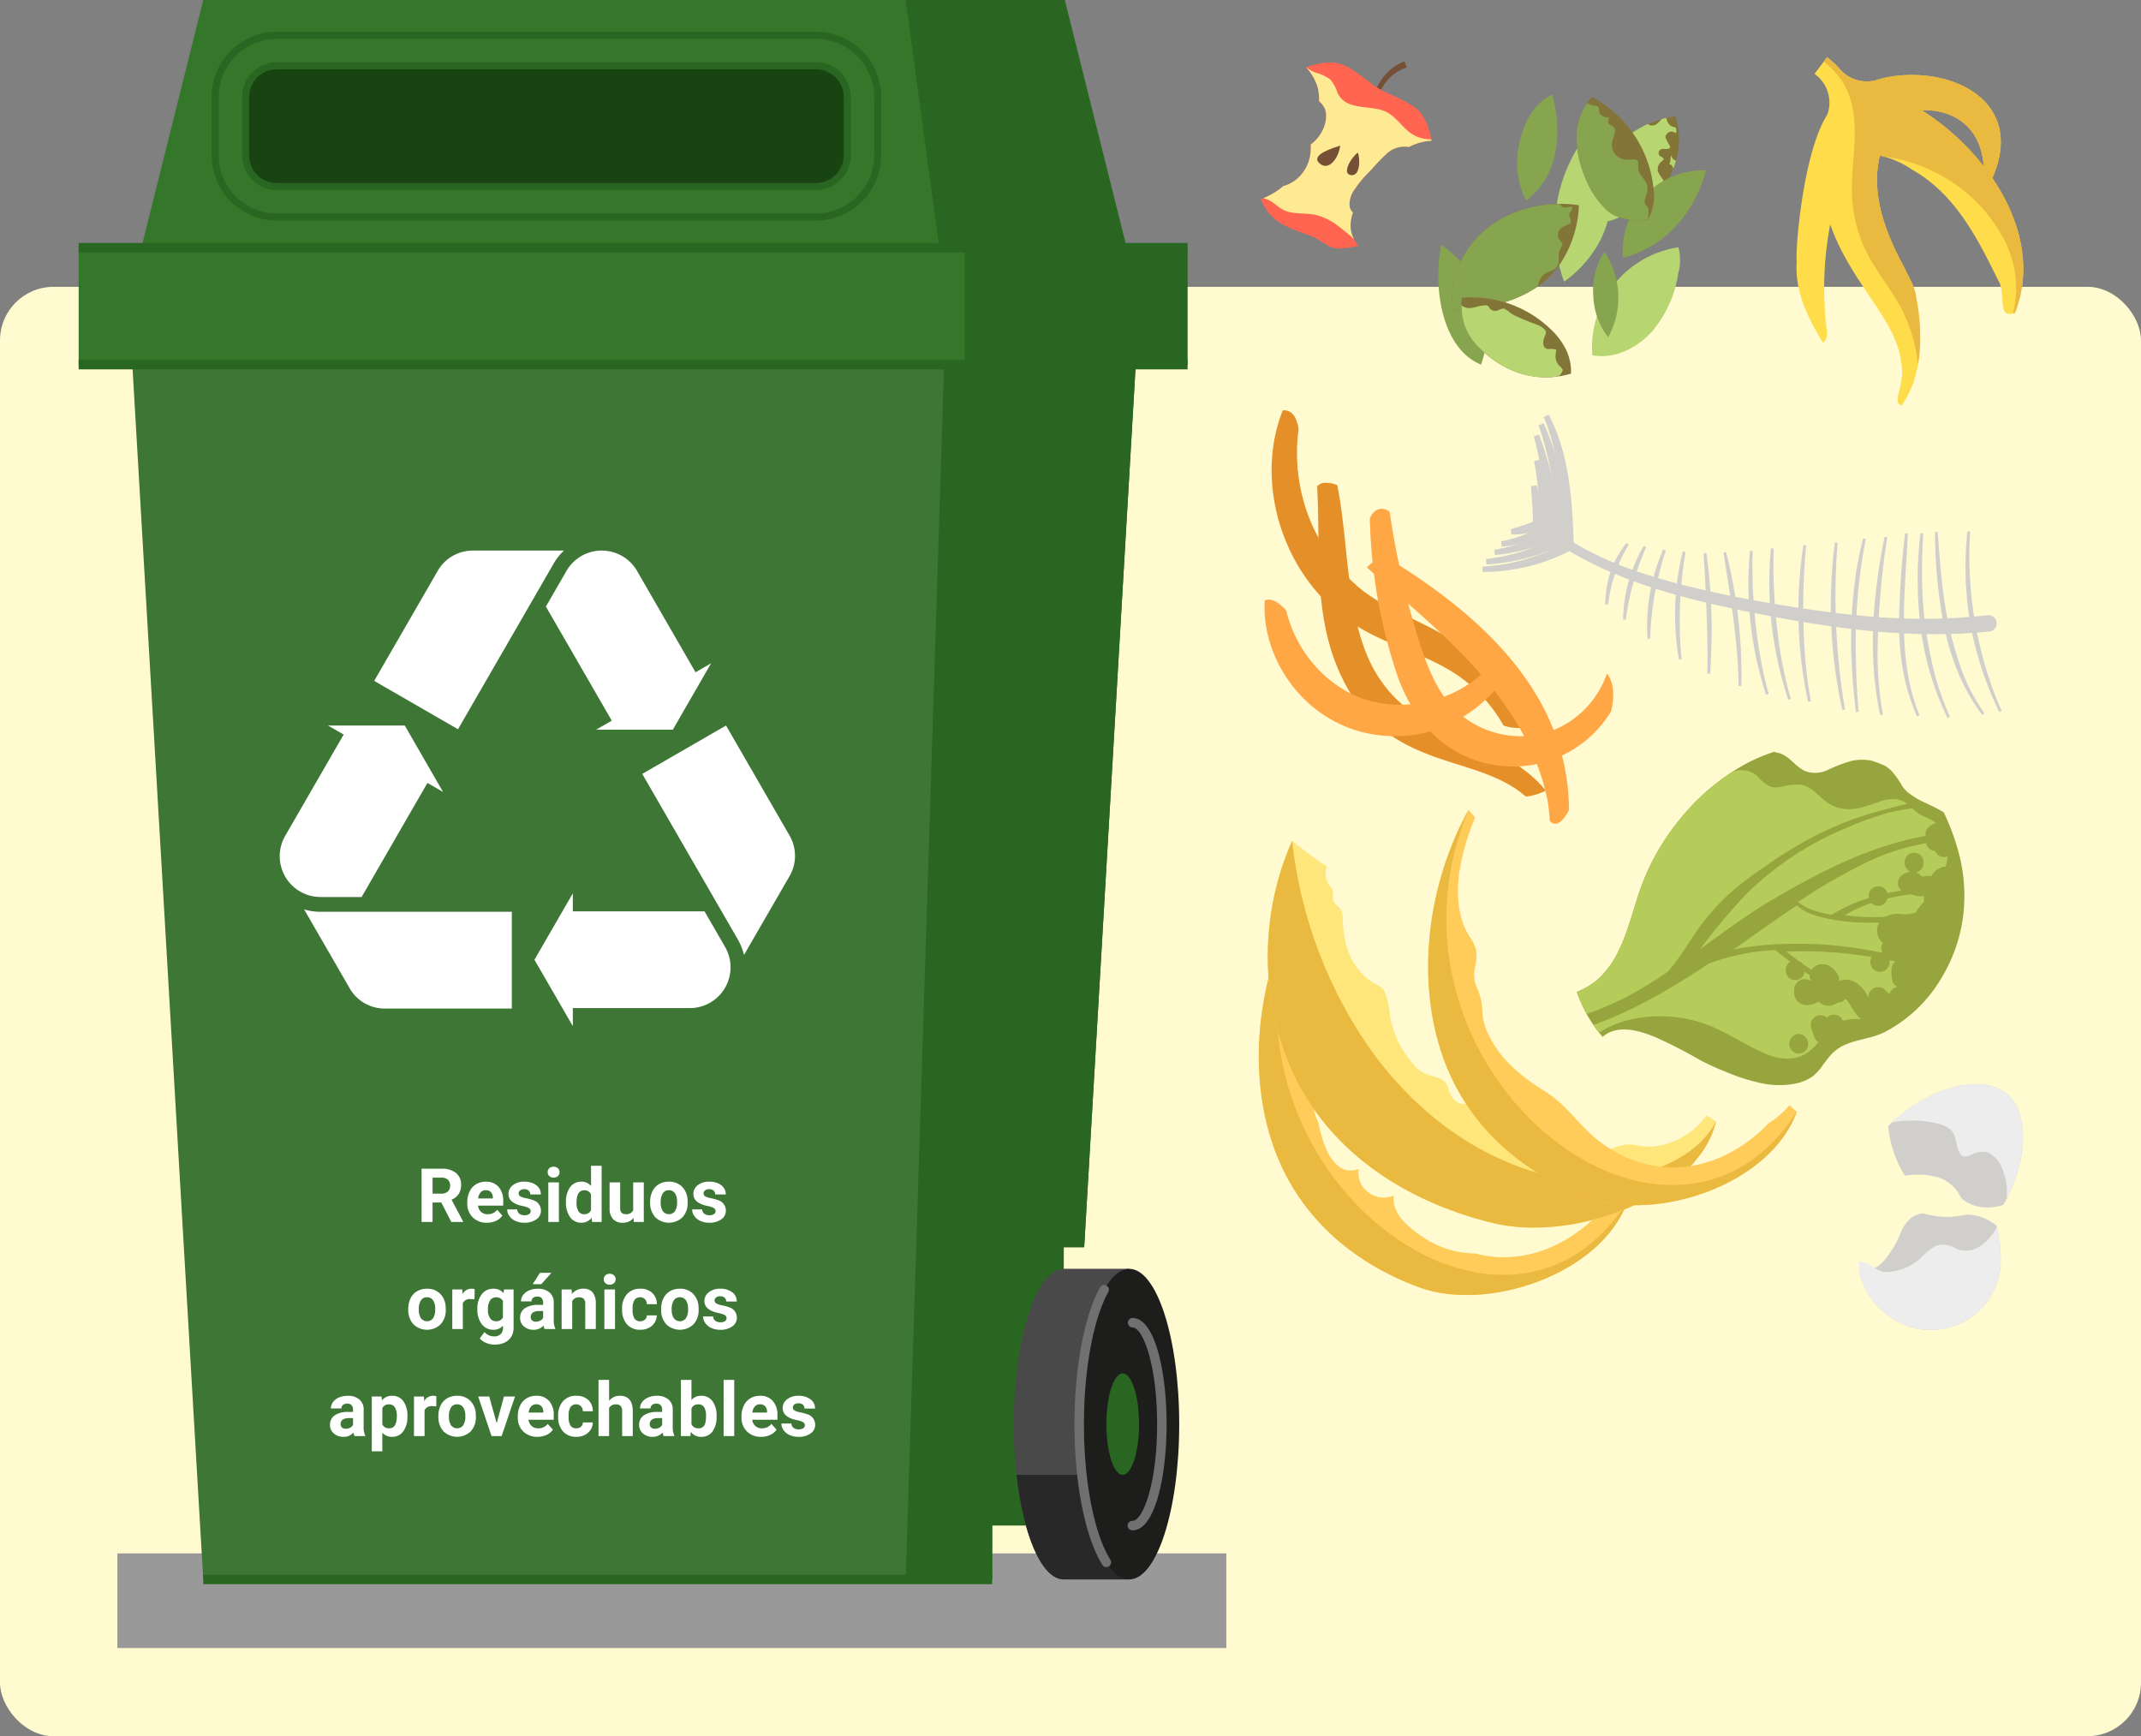 <svg xmlns="http://www.w3.org/2000/svg" width="400" height="324.356" viewBox="0 0 400 324.356">
  <rect x="0" y="0" width="400" height="324.356" fill="#808080" stroke="none"/>
  <g id="Grupo_1070380" data-name="Grupo 1070380" transform="translate(-599.999 -1800.438)">
    <g id="Grupo_1070299" data-name="Grupo 1070299" transform="translate(0 -58)">
      <g id="Image_Place_Holder" data-name="Image Place Holder" transform="translate(599.999 1912.025)">
        <rect id="Image_Place_Holder-2" data-name="Image Place Holder" width="400" height="270.769" rx="10" fill="#fffad0"/>
      </g>
      <g id="Grupo_1069895" data-name="Grupo 1069895" transform="translate(-1236 8565.731)">
        <path id="Trazado_813100" data-name="Trazado 813100" d="M396.407,421.062H189.22v17.682H396.407Z" transform="translate(1668.705 -6838.148)" fill="#999"/>
        <path id="Trazado_813101" data-name="Trazado 813101" d="M350.43,511.6V459.593h3.813l10.344-177.13H211.817l13.967,239.2H337.051V511.6Z" transform="translate(1684.314 -6933.887)" fill="#296621"/>
        <path id="Trazado_813102" data-name="Trazado 813102" d="M350.43,459.593h3.813l10.344-177.13H211.817l13.967,239.2H337.051V492.648c0-16.454,4.139-33.054,13.384-33.054Z" transform="translate(1684.314 -6933.887)" fill="#296621"/>
        <path id="Trazado_813103" data-name="Trazado 813103" d="M190.451,282.463l13.966,239.2H335.653l7.568-239.2Z" transform="translate(1669.555 -6933.887)" fill="#3d7635"/>
        <path id="Trazado_813104" data-name="Trazado 813104" d="M211.817,305.287l13.967-55.868H350.62l13.967,55.868Z" transform="translate(1684.314 -6956.712)" fill="#296621"/>
        <path id="Trazado_813105" data-name="Trazado 813105" d="M190.451,305.287l13.966-55.868H335.653l7.568,55.868Z" transform="translate(1669.555 -6956.712)" fill="#34772b"/>
        <path id="Trazado_813106" data-name="Trazado 813106" d="M350.518,276.783H184.942v21.851H350.518Z" transform="translate(1665.75 -6937.811)" fill="#34772b"/>
        <path id="Trazado_813107" data-name="Trazado 813107" d="M282.872,298.636h41.611v-21.85H282.872Z" transform="translate(1733.396 -6937.808)" fill="#296621"/>
        <path id="Trazado_813108" data-name="Trazado 813108" d="M392.129,289.185H184.942v1.769H392.129Z" transform="translate(1665.75 -6929.244)" fill="#296621"/>
        <path id="Trazado_813109" data-name="Trazado 813109" d="M346.1,423.414H198.711v1.768H346.1Z" transform="translate(1675.261 -6836.524)" fill="#296621"/>
        <path id="Trazado_813110" data-name="Trazado 813110" d="M392.129,276.261H184.942v1.769H392.129Z" transform="translate(1665.75 -6938.171)" fill="#296621"/>
        <path id="Trazado_813111" data-name="Trazado 813111" d="M297.616,389.621c-5.16,0-9.34,12.99-9.34,29.01s4.183,29.012,9.34,29.012h12.221V389.616H297.616Z" transform="translate(1737.129 -6859.87)" fill="#494949"/>
        <path id="Trazado_813112" data-name="Trazado 813112" d="M312.556,283.226H211.816a12.2,12.2,0,0,1-12.182-12.182h1.326A10.867,10.867,0,0,0,211.811,281.9H312.553a10.867,10.867,0,0,0,10.855-10.856V260.13h1.326v10.914a12.2,12.2,0,0,1-12.18,12.182Z" transform="translate(1675.898 -6949.313)" fill="#296621"/>
        <path id="Trazado_813113" data-name="Trazado 813113" d="M200.96,276.02h-1.326V265.106a12.2,12.2,0,0,1,12.182-12.18h100.74a12.2,12.2,0,0,1,12.182,12.18h-1.326a10.867,10.867,0,0,0-10.856-10.855H211.816a10.862,10.862,0,0,0-10.851,10.855V276.02Z" transform="translate(1675.898 -6954.29)" fill="#296621"/>
        <path id="Trazado_813114" data-name="Trazado 813114" d="M309.958,256.685H209.221a5.83,5.83,0,0,0-5.831,5.83v10.909a5.831,5.831,0,0,0,5.831,5.831H309.958a5.831,5.831,0,0,0,5.83-5.831V262.515A5.829,5.829,0,0,0,309.958,256.685Z" transform="translate(1678.493 -6951.693)" fill="#184412"/>
        <path id="Trazado_813115" data-name="Trazado 813115" d="M204.326,273.7H203V262.782a6.5,6.5,0,0,1,6.491-6.491h100.74a6.5,6.5,0,0,1,6.491,6.491H315.4a5.169,5.169,0,0,0-5.165-5.165H209.491a5.169,5.169,0,0,0-5.165,5.165Z" transform="translate(1678.224 -6951.965)" fill="#296621"/>
        <path id="Trazado_813116" data-name="Trazado 813116" d="M310.231,277.538H209.491A6.5,6.5,0,0,1,203,271.047h1.326a5.169,5.169,0,0,0,5.165,5.165h100.74a5.169,5.169,0,0,0,5.165-5.165V260.133h1.326v10.914A6.5,6.5,0,0,1,310.231,277.538Z" transform="translate(1678.224 -6949.312)" fill="#296621"/>
        <path id="Trazado_813117" data-name="Trazado 813117" d="M288.578,412.382c1.266,11.365,4.741,19.535,8.829,19.535h12.221V412.382Z" transform="translate(1737.337 -6844.145)" fill="#282828"/>
        <path id="Trazado_813118" data-name="Trazado 813118" d="M304.847,447.641c5.159,0,9.34-12.99,9.34-29.012s-4.181-29.01-9.34-29.01-9.34,12.988-9.34,29.01S299.688,447.641,304.847,447.641Z" transform="translate(1742.123 -6859.868)" fill="#1d1d1b"/>
        <path id="Trazado_813119" data-name="Trazado 813119" d="M301.753,434.716a.882.882,0,1,1,0-1.763c1.922,0,4.6-6.875,4.6-18.069s-2.682-18.069-4.6-18.069a.883.883,0,0,1,0-1.765c4.185,0,6.372,9.979,6.372,19.838s-2.188,19.839-6.372,19.839Z" transform="translate(1745.828 -6856.117)" fill="#707070"/>
        <path id="Trazado_813120" data-name="Trazado 813120" d="M301.558,420.125c1.687,0,3.054-4.244,3.054-9.477s-1.366-9.475-3.054-9.475-3.052,4.242-3.052,9.475S299.872,420.125,301.558,420.125Z" transform="translate(1744.195 -6851.887)" fill="#296621"/>
        <path id="Trazado_813121" data-name="Trazado 813121" d="M300.944,444.114a.879.879,0,0,1-.751-.416c-3.216-5.133-5.211-15.207-5.211-26.293,0-10.466,1.833-20.259,4.781-25.559a.885.885,0,0,1,1.547.859c-2.813,5.052-4.56,14.519-4.56,24.7,0,10.77,1.9,20.485,4.944,25.351a.885.885,0,0,1-.751,1.353Z" transform="translate(1741.761 -6858.644)" fill="#707070"/>
        <path id="Trazado_813122" data-name="Trazado 813122" d="M218.355,364.617l-8.5-14.716a10.469,10.469,0,0,0,3.067.451h35.741v18.079h-23.71a7.549,7.549,0,0,1-6.6-3.809Z" transform="translate(1682.959 -6887.304)" fill="#fff"/>
        <path id="Trazado_813123" data-name="Trazado 813123" d="M214.787,361.591a7.618,7.618,0,0,1-6.6-11.426l11.854-20.534,15.655,9.037-13.234,22.923h-7.676Z" transform="translate(1681.095 -6901.305)" fill="#fff"/>
        <path id="Trazado_813124" data-name="Trazado 813124" d="M226.83,329.585,233.988,342,212.5,329.59Z" transform="translate(1684.789 -6901.337)" fill="#fff"/>
        <path id="Trazado_813125" data-name="Trazado 813125" d="M274.729,357.738l-8.5,14.716a10.623,10.623,0,0,0-1.14-2.881L247.22,338.622l15.655-9.037,11.854,20.536A7.542,7.542,0,0,1,274.729,357.738Z" transform="translate(1708.769 -6901.337)" fill="#fff"/>
        <path id="Trazado_813126" data-name="Trazado 813126" d="M268.756,356.77a7.618,7.618,0,0,1-6.6,11.426H238.448V350.117h26.469l3.84,6.65Z" transform="translate(1702.709 -6887.154)" fill="#fff"/>
        <path id="Trazado_813127" data-name="Trazado 813127" d="M235.308,360.532l7.169-12.4v24.808Z" transform="translate(1700.541 -6888.527)" fill="#fff"/>
        <path id="Trazado_813128" data-name="Trazado 813128" d="M236.051,310.255h17a10.556,10.556,0,0,0-1.922,2.428l-17.871,30.951L217.6,334.6l11.854-20.534a7.543,7.543,0,0,1,6.6-3.808Z" transform="translate(1688.309 -6914.689)" fill="#fff"/>
        <path id="Trazado_813129" data-name="Trazado 813129" d="M240.409,314.063a7.622,7.622,0,0,1,13.2,0L265.461,334.6l-15.653,9.037-13.235-22.922,3.84-6.65Z" transform="translate(1701.414 -6914.689)" fill="#fff"/>
        <path id="Trazado_813130" data-name="Trazado 813130" d="M256.453,335.115l-14.329,0,21.484-12.407Z" transform="translate(1705.249 -6906.089)" fill="#fff"/>
        <path id="Trazado_814898" data-name="Trazado 814898" d="M35.449,9.356H33.815V13H31.764V3.047h3.7a4.181,4.181,0,0,1,2.721.786,2.713,2.713,0,0,1,.957,2.222,3.062,3.062,0,0,1-.441,1.7,3.007,3.007,0,0,1-1.336,1.083L39.516,12.9V13h-2.2ZM33.815,7.7h1.654a1.694,1.694,0,0,0,1.2-.393,1.4,1.4,0,0,0,.424-1.083,1.5,1.5,0,0,0-.4-1.107,1.662,1.662,0,0,0-1.227-.4H33.815Zm10.158,5.441a3.631,3.631,0,0,1-2.649-1A3.548,3.548,0,0,1,40.3,9.479V9.288A4.468,4.468,0,0,1,40.733,7.3a3.161,3.161,0,0,1,1.22-1.354,3.425,3.425,0,0,1,1.8-.475,3.07,3.07,0,0,1,2.389.957,3.889,3.889,0,0,1,.872,2.714v.807h-4.71a1.835,1.835,0,0,0,.578,1.162,1.746,1.746,0,0,0,1.22.438,2.132,2.132,0,0,0,1.784-.827l.971,1.087a2.966,2.966,0,0,1-1.2.981A3.947,3.947,0,0,1,43.973,13.137ZM43.748,7.06a1.234,1.234,0,0,0-.954.4,2.062,2.062,0,0,0-.468,1.14h2.748V8.44a1.471,1.471,0,0,0-.355-1.02A1.274,1.274,0,0,0,43.748,7.06Zm8.395,3.9a.637.637,0,0,0-.359-.571,4.077,4.077,0,0,0-1.152-.373q-2.639-.554-2.639-2.242a2.032,2.032,0,0,1,.817-1.644,3.3,3.3,0,0,1,2.136-.66A3.547,3.547,0,0,1,53.2,6.13a2.09,2.09,0,0,1,.844,1.723H52.067a.956.956,0,0,0-.273-.7,1.157,1.157,0,0,0-.854-.277,1.182,1.182,0,0,0-.772.226.712.712,0,0,0-.273.574.609.609,0,0,0,.311.53,3.2,3.2,0,0,0,1.049.349,8.571,8.571,0,0,1,1.244.332,2.044,2.044,0,0,1,1.565,1.989,1.929,1.929,0,0,1-.868,1.637,3.745,3.745,0,0,1-2.242.625,3.912,3.912,0,0,1-1.651-.332A2.77,2.77,0,0,1,48.17,11.9a2.113,2.113,0,0,1-.41-1.248h1.873a1.031,1.031,0,0,0,.39.807,1.546,1.546,0,0,0,.971.28,1.43,1.43,0,0,0,.858-.215A.67.67,0,0,0,52.142,10.956ZM57.419,13H55.437V5.6h1.982Zm-2.1-9.311a.973.973,0,0,1,.3-.731,1.281,1.281,0,0,1,1.617,0,.967.967,0,0,1,.3.731.97.97,0,0,1-.3.738,1.267,1.267,0,0,1-1.606,0A.97.97,0,0,1,55.321,3.689Zm3.418,5.558a4.457,4.457,0,0,1,.776-2.755,2.517,2.517,0,0,1,2.123-1.025,2.265,2.265,0,0,1,1.784.807V2.5H65.4V13H63.62l-.1-.786a2.325,2.325,0,0,1-1.9.923,2.511,2.511,0,0,1-2.1-1.029A4.6,4.6,0,0,1,58.739,9.247Zm1.976.147a2.92,2.92,0,0,0,.362,1.6,1.18,1.18,0,0,0,1.053.555,1.322,1.322,0,0,0,1.292-.774V7.847a1.3,1.3,0,0,0-1.278-.774Q60.714,7.073,60.714,9.394Zm10.65,2.854a2.477,2.477,0,0,1-2.023.889,2.337,2.337,0,0,1-1.815-.684,2.918,2.918,0,0,1-.639-2V5.6h1.976v4.784q0,1.157,1.053,1.157a1.426,1.426,0,0,0,1.381-.7V5.6h1.982V13H71.419Zm3.1-3.015a4.387,4.387,0,0,1,.424-1.962,3.1,3.1,0,0,1,1.22-1.333,3.56,3.56,0,0,1,1.849-.472,3.368,3.368,0,0,1,2.444.916,3.676,3.676,0,0,1,1.056,2.488l.014.506a3.866,3.866,0,0,1-.95,2.731,3.683,3.683,0,0,1-5.1,0,3.934,3.934,0,0,1-.954-2.789Zm1.976.14a2.765,2.765,0,0,0,.4,1.612,1.424,1.424,0,0,0,2.256.007,3.025,3.025,0,0,0,.4-1.763,2.737,2.737,0,0,0-.4-1.6,1.311,1.311,0,0,0-1.135-.568,1.29,1.29,0,0,0-1.121.565A3.076,3.076,0,0,0,76.437,9.374Zm10.254,1.582a.637.637,0,0,0-.359-.571,4.077,4.077,0,0,0-1.152-.373q-2.639-.554-2.639-2.242a2.032,2.032,0,0,1,.817-1.644,3.3,3.3,0,0,1,2.136-.66,3.547,3.547,0,0,1,2.252.663,2.09,2.09,0,0,1,.844,1.723H86.616a.956.956,0,0,0-.273-.7,1.157,1.157,0,0,0-.854-.277,1.182,1.182,0,0,0-.772.226.712.712,0,0,0-.273.574.609.609,0,0,0,.311.53,3.2,3.2,0,0,0,1.049.349,8.571,8.571,0,0,1,1.244.332,2.044,2.044,0,0,1,1.565,1.989,1.929,1.929,0,0,1-.868,1.637,3.745,3.745,0,0,1-2.242.625,3.912,3.912,0,0,1-1.651-.332,2.77,2.77,0,0,1-1.131-.909,2.113,2.113,0,0,1-.41-1.248h1.873a1.031,1.031,0,0,0,.39.807,1.546,1.546,0,0,0,.971.28,1.43,1.43,0,0,0,.858-.215A.67.67,0,0,0,86.691,10.956ZM29.272,29.233a4.387,4.387,0,0,1,.424-1.962,3.1,3.1,0,0,1,1.22-1.333,3.56,3.56,0,0,1,1.849-.472,3.368,3.368,0,0,1,2.444.916,3.676,3.676,0,0,1,1.056,2.488l.014.506a3.866,3.866,0,0,1-.95,2.731,3.683,3.683,0,0,1-5.1,0,3.934,3.934,0,0,1-.954-2.789Zm1.976.14a2.765,2.765,0,0,0,.4,1.612,1.424,1.424,0,0,0,2.256.007,3.025,3.025,0,0,0,.4-1.763,2.737,2.737,0,0,0-.4-1.6,1.311,1.311,0,0,0-1.135-.568,1.29,1.29,0,0,0-1.121.565A3.076,3.076,0,0,0,31.248,29.374Zm10.4-1.918a5.367,5.367,0,0,0-.711-.055,1.447,1.447,0,0,0-1.47.759V33H37.5V25.6h1.866l.055.882a1.831,1.831,0,0,1,1.647-1.019,2.07,2.07,0,0,1,.615.089Zm.533,1.791A4.335,4.335,0,0,1,43,26.506a2.625,2.625,0,0,1,2.184-1.039,2.3,2.3,0,0,1,1.894.834l.082-.7h1.791v7.15a3.161,3.161,0,0,1-.441,1.688,2.832,2.832,0,0,1-1.241,1.094,4.362,4.362,0,0,1-1.873.376,4.056,4.056,0,0,1-1.586-.325,2.815,2.815,0,0,1-1.169-.837l.875-1.2a2.314,2.314,0,0,0,1.791.827,1.694,1.694,0,0,0,1.224-.42,1.577,1.577,0,0,0,.438-1.193v-.4a2.285,2.285,0,0,1-1.8.772,2.618,2.618,0,0,1-2.157-1.042,4.334,4.334,0,0,1-.824-2.765Zm1.976.147a2.7,2.7,0,0,0,.4,1.578,1.283,1.283,0,0,0,1.107.572,1.372,1.372,0,0,0,1.292-.678V27.751a1.369,1.369,0,0,0-1.278-.678,1.291,1.291,0,0,0-1.118.582A3.042,3.042,0,0,0,44.161,29.394ZM54.75,33a2.194,2.194,0,0,1-.2-.663,2.39,2.39,0,0,1-1.866.8,2.626,2.626,0,0,1-1.8-.629,2.023,2.023,0,0,1-.714-1.586,2.09,2.09,0,0,1,.872-1.8,4.3,4.3,0,0,1,2.519-.636h.909v-.424a1.219,1.219,0,0,0-.263-.82,1.035,1.035,0,0,0-.831-.308,1.177,1.177,0,0,0-.783.239.813.813,0,0,0-.284.656H50.334a1.984,1.984,0,0,1,.4-1.189,2.621,2.621,0,0,1,1.121-.858,4.086,4.086,0,0,1,1.627-.311,3.228,3.228,0,0,1,2.17.687,2.4,2.4,0,0,1,.8,1.931v3.206a3.536,3.536,0,0,0,.294,1.593V33Zm-1.634-1.374a1.7,1.7,0,0,0,.807-.195,1.28,1.28,0,0,0,.547-.523V29.637h-.738q-1.483,0-1.579,1.025l-.007.116a.791.791,0,0,0,.26.608A1.009,1.009,0,0,0,53.116,31.626Zm.752-9.126h2.153l-1.894,2.119H52.521Zm5.92,3.1.062.854a2.582,2.582,0,0,1,2.126-.991,2.146,2.146,0,0,1,1.75.69,3.221,3.221,0,0,1,.588,2.064V33H62.338V28.27a1.282,1.282,0,0,0-.273-.913,1.224,1.224,0,0,0-.909-.284,1.359,1.359,0,0,0-1.251.711V33H57.929V25.6ZM67.9,33H65.913V25.6H67.9Zm-2.1-9.311a.973.973,0,0,1,.3-.731,1.281,1.281,0,0,1,1.617,0,1.044,1.044,0,0,1,0,1.47,1.267,1.267,0,0,1-1.606,0A.97.97,0,0,1,65.8,23.689Zm6.8,7.854a1.3,1.3,0,0,0,.889-.3,1.054,1.054,0,0,0,.355-.8H75.7a2.534,2.534,0,0,1-.41,1.377,2.706,2.706,0,0,1-1.1.971,3.455,3.455,0,0,1-1.548.345,3.211,3.211,0,0,1-2.5-1.008,3.99,3.99,0,0,1-.916-2.786v-.13a3.944,3.944,0,0,1,.909-2.728,3.174,3.174,0,0,1,2.5-1.019,3.111,3.111,0,0,1,2.225.79,2.8,2.8,0,0,1,.851,2.1H73.843a1.358,1.358,0,0,0-.355-.938,1.321,1.321,0,0,0-1.945.142A2.916,2.916,0,0,0,71.19,29.2V29.4a2.953,2.953,0,0,0,.349,1.643A1.2,1.2,0,0,0,72.6,31.544Zm3.917-2.311a4.387,4.387,0,0,1,.424-1.962,3.1,3.1,0,0,1,1.22-1.333,3.56,3.56,0,0,1,1.849-.472,3.368,3.368,0,0,1,2.444.916,3.676,3.676,0,0,1,1.056,2.488l.014.506a3.866,3.866,0,0,1-.95,2.731,3.683,3.683,0,0,1-5.1,0,3.934,3.934,0,0,1-.954-2.789Zm1.976.14a2.765,2.765,0,0,0,.4,1.612,1.424,1.424,0,0,0,2.256.007,3.025,3.025,0,0,0,.4-1.763,2.737,2.737,0,0,0-.4-1.6,1.311,1.311,0,0,0-1.135-.568,1.29,1.29,0,0,0-1.121.565A3.076,3.076,0,0,0,78.491,29.374Zm10.254,1.582a.637.637,0,0,0-.359-.571,4.077,4.077,0,0,0-1.152-.373Q84.6,29.459,84.6,27.771a2.032,2.032,0,0,1,.817-1.644,3.3,3.3,0,0,1,2.136-.66,3.547,3.547,0,0,1,2.252.663,2.09,2.09,0,0,1,.844,1.723H88.67a.956.956,0,0,0-.273-.7,1.157,1.157,0,0,0-.854-.277,1.182,1.182,0,0,0-.772.226.712.712,0,0,0-.273.574.609.609,0,0,0,.311.53,3.2,3.2,0,0,0,1.049.349,8.571,8.571,0,0,1,1.244.332,2.044,2.044,0,0,1,1.565,1.989,1.929,1.929,0,0,1-.868,1.637,3.745,3.745,0,0,1-2.242.625,3.912,3.912,0,0,1-1.651-.332,2.77,2.77,0,0,1-1.131-.909,2.113,2.113,0,0,1-.41-1.248h1.873a1.031,1.031,0,0,0,.39.807,1.546,1.546,0,0,0,.971.28,1.43,1.43,0,0,0,.858-.215A.67.67,0,0,0,88.745,30.956ZM19.237,53a2.194,2.194,0,0,1-.2-.663,2.39,2.39,0,0,1-1.866.8,2.626,2.626,0,0,1-1.8-.629,2.023,2.023,0,0,1-.714-1.586,2.09,2.09,0,0,1,.872-1.8,4.3,4.3,0,0,1,2.519-.636h.909v-.424a1.219,1.219,0,0,0-.263-.82,1.035,1.035,0,0,0-.831-.308,1.177,1.177,0,0,0-.783.239.813.813,0,0,0-.284.656H14.821a1.984,1.984,0,0,1,.4-1.189,2.621,2.621,0,0,1,1.121-.858,4.086,4.086,0,0,1,1.627-.311,3.228,3.228,0,0,1,2.17.687,2.4,2.4,0,0,1,.8,1.931v3.206a3.536,3.536,0,0,0,.294,1.593V53ZM17.6,51.626a1.7,1.7,0,0,0,.807-.195,1.28,1.28,0,0,0,.547-.523V49.637h-.738q-1.483,0-1.579,1.025l-.007.116a.791.791,0,0,0,.26.608A1.009,1.009,0,0,0,17.6,51.626ZM29.115,49.37a4.436,4.436,0,0,1-.776,2.738,2.488,2.488,0,0,1-2.1,1.029,2.3,2.3,0,0,1-1.812-.779v3.486H22.457V45.6h1.832l.068.725a2.322,2.322,0,0,1,1.873-.861,2.5,2.5,0,0,1,2.126,1.012,4.556,4.556,0,0,1,.759,2.789Zm-1.976-.144a2.911,2.911,0,0,0-.366-1.593,1.191,1.191,0,0,0-1.063-.561,1.294,1.294,0,0,0-1.278.711v3.028a1.316,1.316,0,0,0,1.292.731Q27.14,51.544,27.14,49.227ZM34.5,47.456a5.367,5.367,0,0,0-.711-.055,1.447,1.447,0,0,0-1.47.759V53H30.339V45.6h1.866l.055.882a1.831,1.831,0,0,1,1.647-1.019,2.07,2.07,0,0,1,.615.089Zm.4,1.777a4.387,4.387,0,0,1,.424-1.962,3.1,3.1,0,0,1,1.22-1.333,3.56,3.56,0,0,1,1.849-.472,3.368,3.368,0,0,1,2.444.916,3.676,3.676,0,0,1,1.056,2.488l.014.506a3.866,3.866,0,0,1-.95,2.731,3.683,3.683,0,0,1-5.1,0,3.934,3.934,0,0,1-.954-2.789Zm1.976.14a2.765,2.765,0,0,0,.4,1.612,1.424,1.424,0,0,0,2.256.007,3.025,3.025,0,0,0,.4-1.763,2.737,2.737,0,0,0-.4-1.6,1.311,1.311,0,0,0-1.135-.568,1.29,1.29,0,0,0-1.121.565A3.076,3.076,0,0,0,36.867,49.374Zm8.914,1.213L47.155,45.6H49.22l-2.5,7.4H44.838l-2.5-7.4h2.064Zm7.622,2.55a3.631,3.631,0,0,1-2.649-1,3.548,3.548,0,0,1-1.022-2.659v-.191a4.468,4.468,0,0,1,.431-1.993,3.161,3.161,0,0,1,1.22-1.354,3.425,3.425,0,0,1,1.8-.475,3.07,3.07,0,0,1,2.389.957,3.889,3.889,0,0,1,.872,2.714v.807h-4.71a1.835,1.835,0,0,0,.578,1.162,1.746,1.746,0,0,0,1.22.438,2.132,2.132,0,0,0,1.784-.827l.971,1.087a2.966,2.966,0,0,1-1.2.981A3.947,3.947,0,0,1,53.4,53.137Zm-.226-6.077a1.234,1.234,0,0,0-.954.4,2.062,2.062,0,0,0-.468,1.14H54.5V48.44a1.471,1.471,0,0,0-.355-1.02A1.274,1.274,0,0,0,53.178,47.06Zm7.465,4.484a1.3,1.3,0,0,0,.889-.3,1.054,1.054,0,0,0,.355-.8h1.853a2.534,2.534,0,0,1-.41,1.377,2.706,2.706,0,0,1-1.1.971,3.455,3.455,0,0,1-1.548.345,3.211,3.211,0,0,1-2.5-1.008,3.99,3.99,0,0,1-.916-2.786v-.13a3.944,3.944,0,0,1,.909-2.728,3.174,3.174,0,0,1,2.5-1.019,3.111,3.111,0,0,1,2.225.79,2.8,2.8,0,0,1,.851,2.1H61.887a1.358,1.358,0,0,0-.355-.938,1.321,1.321,0,0,0-1.945.142,2.916,2.916,0,0,0-.352,1.633V49.4a2.953,2.953,0,0,0,.349,1.643A1.2,1.2,0,0,0,60.643,51.544Zm6.152-5.134a2.466,2.466,0,0,1,1.976-.943q2.406,0,2.44,2.8V53H69.235V48.317a1.374,1.374,0,0,0-.273-.94,1.172,1.172,0,0,0-.909-.3,1.345,1.345,0,0,0-1.258.67V53H64.819V42.5h1.976ZM76.987,53a2.194,2.194,0,0,1-.2-.663,2.39,2.39,0,0,1-1.866.8,2.626,2.626,0,0,1-1.8-.629,2.023,2.023,0,0,1-.714-1.586,2.09,2.09,0,0,1,.872-1.8,4.3,4.3,0,0,1,2.519-.636h.909v-.424a1.219,1.219,0,0,0-.263-.82,1.035,1.035,0,0,0-.831-.308,1.177,1.177,0,0,0-.783.239.813.813,0,0,0-.284.656H72.571a1.985,1.985,0,0,1,.4-1.189,2.621,2.621,0,0,1,1.121-.858,4.086,4.086,0,0,1,1.627-.311,3.228,3.228,0,0,1,2.17.687,2.4,2.4,0,0,1,.8,1.931v3.206a3.536,3.536,0,0,0,.294,1.593V53Zm-1.634-1.374a1.7,1.7,0,0,0,.807-.195,1.28,1.28,0,0,0,.547-.523V49.637h-.738q-1.483,0-1.579,1.025l-.007.116a.791.791,0,0,0,.26.608A1.009,1.009,0,0,0,75.354,51.626ZM86.872,49.37a4.479,4.479,0,0,1-.759,2.772,2.513,2.513,0,0,1-2.119.995,2.309,2.309,0,0,1-1.921-.923L81.984,53H80.207V42.5h1.976v3.767a2.25,2.25,0,0,1,1.8-.8,2.534,2.534,0,0,1,2.123.995,4.485,4.485,0,0,1,.769,2.8ZM84.9,49.227a2.942,2.942,0,0,0-.355-1.637,1.2,1.2,0,0,0-1.06-.516,1.3,1.3,0,0,0-1.3.772v2.919a1.321,1.321,0,0,0,1.313.779,1.22,1.22,0,0,0,1.258-.943A4.866,4.866,0,0,0,84.9,49.227ZM90.174,53H88.191V42.5h1.982Zm5.031.137a3.631,3.631,0,0,1-2.649-1,3.548,3.548,0,0,1-1.022-2.659v-.191a4.468,4.468,0,0,1,.431-1.993,3.161,3.161,0,0,1,1.22-1.354,3.425,3.425,0,0,1,1.8-.475,3.07,3.07,0,0,1,2.389.957,3.889,3.889,0,0,1,.872,2.714v.807h-4.71a1.835,1.835,0,0,0,.578,1.162,1.746,1.746,0,0,0,1.22.438,2.132,2.132,0,0,0,1.784-.827L98.09,51.8a2.966,2.966,0,0,1-1.2.981A3.947,3.947,0,0,1,95.205,53.137Zm-.226-6.077a1.234,1.234,0,0,0-.954.4,2.062,2.062,0,0,0-.468,1.14h2.748V48.44a1.471,1.471,0,0,0-.355-1.02A1.274,1.274,0,0,0,94.979,47.06Zm8.395,3.9a.637.637,0,0,0-.359-.571,4.077,4.077,0,0,0-1.152-.373q-2.639-.554-2.639-2.242a2.032,2.032,0,0,1,.817-1.644,3.3,3.3,0,0,1,2.136-.66,3.547,3.547,0,0,1,2.252.663,2.09,2.09,0,0,1,.844,1.723H103.3a.956.956,0,0,0-.273-.7,1.157,1.157,0,0,0-.854-.277,1.182,1.182,0,0,0-.772.226.712.712,0,0,0-.273.574.609.609,0,0,0,.311.53,3.2,3.2,0,0,0,1.049.349,8.571,8.571,0,0,1,1.244.332,2.044,2.044,0,0,1,1.565,1.989,1.929,1.929,0,0,1-.868,1.637,3.745,3.745,0,0,1-2.242.625,3.912,3.912,0,0,1-1.651-.332A2.77,2.77,0,0,1,99.4,51.9a2.113,2.113,0,0,1-.41-1.248h1.873a1.031,1.031,0,0,0,.39.807,1.546,1.546,0,0,0,.971.28,1.43,1.43,0,0,0,.858-.215A.67.67,0,0,0,103.374,50.956Z" transform="translate(1883 -6492)" fill="#fff"/>
      </g>
      <g id="Grupo_1069900" data-name="Grupo 1069900" transform="translate(-1007.156 8996.441)">
        <path id="Trazado_813017" data-name="Trazado 813017" d="M233.026,29.39c-.793-3.388.313-6.985,2.151-9.942a19.12,19.12,0,0,1,13.742-8.992c2.113,5.935-.578,13.1-5.829,16.583a28.248,28.248,0,0,1-5.276,2.535A5.106,5.106,0,0,1,233.026,29.39Z" transform="translate(1671.217 -7126.717)" fill="#827537"/>
        <path id="Trazado_813018" data-name="Trazado 813018" d="M204.654,2.8a8.189,8.189,0,0,0-2.166,1.081,8.338,8.338,0,0,0-1.769,1.691,18.437,18.437,0,0,0-2.353,4.491l-.606-.231a19.27,19.27,0,0,1,2.207-4.819,9.218,9.218,0,0,1,4.271-3.366l.414,1.15Z" transform="translate(1665.325 -7128.2)" fill="#754f36"/>
        <path id="Trazado_813019" data-name="Trazado 813019" d="M210.376,11.524c-1.418-2.194-6.256-3.644-8.411-5.063-2.606-1.716-5.409-4.685-8.575-4.629a12.834,12.834,0,0,0-4.595.935,9.4,9.4,0,0,1,2.113,3.61,8.629,8.629,0,0,1,.3,2.722,3.408,3.408,0,0,1,1.3,2.21,5.915,5.915,0,0,1-.56,3.035,7.267,7.267,0,0,1-1.734,2.366c-.181.169-.373.325-.565.478a8.921,8.921,0,0,1-.048,1.628,7.378,7.378,0,0,1-2.913,5.088,6.822,6.822,0,0,1-2.178,1.041c-.2.175-.4.344-.613.506a13.741,13.741,0,0,1-3.61,1.944,17.731,17.731,0,0,0,1.145,2.013c1.849,2.8,5.028,3.647,8.266,4.841,1.873.691,3.291,2.391,5.229,2.338a17.037,17.037,0,0,0,3.64-.5,7.914,7.914,0,0,1-.53-.719,5.651,5.651,0,0,1-.907-2.391,7,7,0,0,1,.366-3c.013-.038.025-.072.037-.106a2.167,2.167,0,0,1-.629-1.185,4.684,4.684,0,0,1,.972-3.185,20.657,20.657,0,0,1,2.528-3.06c1.057-1.094,2.035-2.288,3.166-3.3A4.89,4.89,0,0,1,208,17.628a9.871,9.871,0,0,1,4.213-1.16,11.581,11.581,0,0,0-1.834-4.938Z" transform="translate(1662.385 -7128.169)" fill="#ff6550"/>
        <path id="Trazado_813020" data-name="Trazado 813020" d="M212.1,16.061a6.762,6.762,0,0,1-3.185-.75c-2.144-1.141-3.25-3.557-5.528-4.5-2.129-.878-4.551-.506-6.672-1.4a3.93,3.93,0,0,1-2.106-1.975,7.329,7.329,0,0,0-1.36-2.538A8.1,8.1,0,0,0,190.488,3.6a5.3,5.3,0,0,1-1.726-.988c-.012.006-.025.009-.037.016a9.4,9.4,0,0,1,2.113,3.61,8.628,8.628,0,0,1,.3,2.722,3.408,3.408,0,0,1,1.3,2.21,5.915,5.915,0,0,1-.56,3.035,7.268,7.268,0,0,1-1.734,2.366c-.181.169-.373.325-.565.478a8.924,8.924,0,0,1-.048,1.628,7.379,7.379,0,0,1-2.913,5.088,6.82,6.82,0,0,1-2.178,1.041c-.2.175-.4.344-.613.506a13.323,13.323,0,0,1-3.119,1.753,3.846,3.846,0,0,1,1.2.428c.716.394,1.319.956,1.987,1.416a5.2,5.2,0,0,0,2.216.853c.9.141,1.8.15,2.707.209a9.83,9.83,0,0,1,2.672.5,13.058,13.058,0,0,1,2.45,1.222,37.248,37.248,0,0,1,3.742,3.054,5.44,5.44,0,0,1-.619-1.9,7,7,0,0,1,.366-3c.013-.038.025-.072.037-.106a2.166,2.166,0,0,1-.629-1.185,4.684,4.684,0,0,1,.972-3.185,20.656,20.656,0,0,1,2.528-3.06c1.057-1.094,2.035-2.288,3.166-3.3a4.89,4.89,0,0,1,4.432-1.51,9.87,9.87,0,0,1,4.213-1.16c-.013-.091-.028-.178-.041-.269Z" transform="translate(1662.455 -7128.038)" fill="#ffea94"/>
        <path id="Trazado_813021" data-name="Trazado 813021" d="M194.789,20.449c-1.681-.3.071-3.285,1.338-4.2C196.576,17.311,196.642,20.774,194.789,20.449Z" transform="translate(1664.709 -7125.743)" fill="#754f36"/>
        <path id="Trazado_813022" data-name="Trazado 813022" d="M189.716,18.394c1.694,1.653,3.685-.91,3.9-3.272C192.331,15.6,188.072,16.788,189.716,18.394Z" transform="translate(1663.909 -7125.933)" fill="#754f36"/>
        <path id="Trazado_813023" data-name="Trazado 813023" d="M301.651,188.144a11.343,11.343,0,0,0-1.935-1.209,8.675,8.675,0,0,0-3.112-.831c-1.335-.1-3.642,1.1-8.129-.116-1.619-.438-3.567.931-4.573,3.135a18.771,18.771,0,0,1-3.379,5.732,6.741,6.741,0,0,1-2.578,1.672,5.588,5.588,0,0,1-1.873.291c.916,5.142,6.295,10.832,13.114,10.832A13.061,13.061,0,0,0,302.444,194.5a26.979,26.979,0,0,0-.79-6.358Z" transform="translate(1678.505 -7097.189)" fill="#d1cfcb"/>
        <path id="Trazado_813024" data-name="Trazado 813024" d="M290.085,182.654a7.051,7.051,0,0,1,4.131,3.737,6.857,6.857,0,0,0,2.263,1.423,8.977,8.977,0,0,0,5.676-.041c4.375-7.627,5.22-17.249.475-20.9-4.773-3.666-14.555-1.091-21.959,6.138a20.491,20.491,0,0,0,3.11,9.314,13.992,13.992,0,0,1,6.306.328Z" transform="translate(1679.279 -7100.671)" fill="#d1cfcb"/>
        <path id="Trazado_813025" data-name="Trazado 813025" d="M300.1,190.38a6.723,6.723,0,0,1-2.616,1.8,5.217,5.217,0,0,1-1.638.3,3.945,3.945,0,0,1-1.821-.453,4.324,4.324,0,0,0-3.8-.418,14.138,14.138,0,0,0-2.785,2.321,10.159,10.159,0,0,1-6.388,2.541c-1.944,0-3.206-2.106-5.1-1.959v.575c.106,5.438,5.829,12.183,13.251,12.183a13.062,13.062,0,0,0,13.258-13.149,26.88,26.88,0,0,0-.713-6.016,12.207,12.207,0,0,1-1.644,2.271Z" transform="translate(1678.484 -7096.818)" fill="#ededed"/>
        <path id="Trazado_813026" data-name="Trazado 813026" d="M284.412,172.021a19.467,19.467,0,0,1,5.135.5c1.291.317,2.663.735,3.267,2.029.562,1.206.453,2.715,1.29,3.8.56.726,1.379.294,2.06,0a3.991,3.991,0,0,1,3.088-.354,5.422,5.422,0,0,1,2.6,3.05,10.653,10.653,0,0,1,.875,4.091,12.742,12.742,0,0,1-.065,1.509c3.832-7.422,4.381-16.3-.134-19.771-4.623-3.554-13.955-1.244-21.265,5.482a19.177,19.177,0,0,1,3.147-.338Z" transform="translate(1679.379 -7100.671)" fill="#ededed"/>
        <path id="Trazado_813027" data-name="Trazado 813027" d="M247.486,190.879a15.328,15.328,0,0,1-3.913,3.4,27.738,27.738,0,0,1-8.786,6.267,22.368,22.368,0,0,1-9.629,1.959,20.787,20.787,0,0,1-4.772-.7,18.944,18.944,0,0,1-3.142-.31,17.527,17.527,0,0,1-6.488-2.681c-2.578-1.707-6.013-4.394-5.523-7.817l-.013-.012a4.788,4.788,0,0,1-4.732-.569,4.484,4.484,0,0,1-1.832-4.257l-.14-.1a3.756,3.756,0,0,1-3.507-.444,8.427,8.427,0,0,1-2.588-3.76,24.985,24.985,0,0,1-1.3-4.5,10.414,10.414,0,0,1-.787-2.288c-.215-1.091-.215-2.21-.331-3.317a14.141,14.141,0,0,0-1.06-3.2,6.3,6.3,0,0,1-.225-3.306,8.946,8.946,0,0,0,.235-3.392,9.124,9.124,0,0,0-1.379-2.715c-2.094-3.473-2.3-7.923-1.741-11.84a43.8,43.8,0,0,1,2.957-10.174c-.578-.612-1-1.09-1.248-1.415-7.513,13.663-9.685,30.6-5.288,44.668s15.187,23.225,27.848,27.81c12.542,4.541,33.794-2.351,38.77-16.088,0,.013-.491-.415-1.391-1.212Z" transform="translate(1662.336 -7105.639)" fill="#ffcc5a"/>
        <path id="Trazado_813028" data-name="Trazado 813028" d="M248.877,192.089c-4.973,13.736-26.228,20.628-38.771,16.086-12.661-4.586-23.449-13.746-27.846-27.81s-2.226-31,5.288-44.668c-20.021,48.306,37.52,93.684,61.33,56.388Z" transform="translate(1662.337 -7105.64)" fill="#eab93f"/>
        <path id="Trazado_813029" data-name="Trazado 813029" d="M263.4,177.605a13.939,13.939,0,0,1-10.439,5.84c-1.356.05-2.666-.349-4.01-.424a7.976,7.976,0,0,0-3.295.837,4.205,4.205,0,0,1-3.194-.137,7.531,7.531,0,0,1-2.7-1.769,7.866,7.866,0,0,1-1.016.881c-3.929,2.8-9.547,1.209-13.208-1.275a11.868,11.868,0,0,1-2.45-2.088c-.828-.988-1.395-2.17-2.207-3.173a1.908,1.908,0,0,0-1.306-.849c-.657-.067-1.313.09-1.97-.037-1.4-.27-1.991-1.472-2.407-2.688a3.3,3.3,0,0,0-.853-1.547,5.186,5.186,0,0,0-1.953-.856,10.406,10.406,0,0,1-2.129-.813,6.7,6.7,0,0,1-1.8-1.659,18.57,18.57,0,0,1-4.207-8.793,15.382,15.382,0,0,0-.978-4.575c-.506-1.019-1.619-1.278-2.5-1.9a11.241,11.241,0,0,1-3.06-3.107,13.746,13.746,0,0,1-1.7-4.054,20.249,20.249,0,0,1-.558-4.334,3.812,3.812,0,0,0-.438-1.994c-.372-.547-1-.882-1.291-1.5-.3-.637.035-1.375-.194-2.021-.222-.625-.778-1.072-1.025-1.694a4.407,4.407,0,0,1-.054-2.782A79.831,79.831,0,0,1,186,126.3c-6.379,14.3-6.123,31.52,1.175,45.374s21.109,22.31,36.32,26.023c15.068,3.678,38.245-4.785,41.708-18.978.006.013-.629-.384-1.788-1.122Z" transform="translate(1662.578 -7107.22)" fill="#ffe67b"/>
        <path id="Trazado_813030" data-name="Trazado 813030" d="M265.188,178.723c-3.463,14.193-26.641,22.653-41.708,18.978-15.211-3.713-29.019-12.17-36.32-26.023s-7.554-31.072-1.175-45.374a84.139,84.139,0,0,0,12.239,35.361c6.854,11.039,16.9,20.288,28.982,25.079,6.5,2.578,13.68,3.847,20.553,2.541s14.174-4.369,17.43-10.564Z" transform="translate(1662.577 -7107.22)" fill="#eab93f"/>
        <path id="Trazado_813031" data-name="Trazado 813031" d="M274.566,176.518a15.333,15.333,0,0,1-3.913,3.4,27.751,27.751,0,0,1-8.786,6.267,22.384,22.384,0,0,1-9.629,1.959,21.937,21.937,0,0,1-9.911-2.76,24.421,24.421,0,0,1-4.867-3.453c-1.681-1.56-3.15-3.326-4.775-4.942a22.155,22.155,0,0,0-2.629-2.265c-.9-.651-1.866-1.22-2.788-1.845a34.13,34.13,0,0,1-4.916-3.956,19.639,19.639,0,0,1-3.761-5.132,12.478,12.478,0,0,1-1.174-3.091c-.216-1.09-.216-2.209-.332-3.316a14.084,14.084,0,0,0-1.06-3.2,6.3,6.3,0,0,1-.225-3.306,8.946,8.946,0,0,0,.235-3.392,9.131,9.131,0,0,0-1.379-2.716c-2.094-3.472-2.3-7.922-1.741-11.838a43.84,43.84,0,0,1,2.957-10.174,18.416,18.416,0,0,1-1.247-1.416c-7.513,13.664-9.686,30.6-5.289,44.669s15.187,23.225,27.848,27.809c12.542,4.541,33.794-2.349,38.77-16.086C275.957,177.743,275.466,177.315,274.566,176.518Z" transform="translate(1666.894 -7108.056)" fill="#ffcc5a"/>
        <path id="Trazado_813032" data-name="Trazado 813032" d="M275.96,177.729c-4.972,13.736-26.228,20.628-38.77,16.086-12.661-4.586-23.45-13.746-27.848-27.81s-2.226-31,5.288-44.668c-20.021,48.306,37.521,93.684,61.33,56.388Z" transform="translate(1666.895 -7108.056)" fill="#eab93f"/>
        <path id="Trazado_813033" data-name="Trazado 813033" d="M239.782,78.98a27.937,27.937,0,0,0-3.864,11.189l-.506-.025a19.307,19.307,0,0,1,.978-6.073,17.464,17.464,0,0,1,2.976-5.382Z" transform="translate(1671.662 -7115.234)" fill="#d1cfcb"/>
        <path id="Trazado_813034" data-name="Trazado 813034" d="M242.569,79.373a48.047,48.047,0,0,0-3.806,13.539l-.507-.034a27.827,27.827,0,0,1,3.864-13.736l.45.234Z" transform="translate(1672.141 -7115.158)" fill="#d1cfcb"/>
        <path id="Trazado_813035" data-name="Trazado 813035" d="M245.579,79.89a58.781,58.781,0,0,0-2.522,11.236,42.819,42.819,0,0,0-.372,5.235l-.507.009A35.446,35.446,0,0,1,245.1,79.706l.472.181Z" transform="translate(1672.791 -7115.063)" fill="#d1cfcb"/>
        <path id="Trazado_813036" data-name="Trazado 813036" d="M248.512,80.135a78.966,78.966,0,0,0-1.069,13.746,60.8,60.8,0,0,0,.347,6.269l-.5.069a48.661,48.661,0,0,1,.728-20.187Z" transform="translate(1673.54 -7115.008)" fill="#d1cfcb"/>
        <path id="Trazado_813037" data-name="Trazado 813037" d="M251.641,80.276a103,103,0,0,1,1,14.08c-.006,2.766-.127,5.738-.3,8.467l-.506-.022c.121-7.007-.289-15.486-.692-22.475l.5-.053Z" transform="translate(1674.309 -7114.967)" fill="#d1cfcb"/>
        <path id="Trazado_813038" data-name="Trazado 813038" d="M254.8,80.139a92.411,92.411,0,0,1,2.838,25.019l-.506-.006c-.063-8.083-1.625-17.287-2.828-24.916Z" transform="translate(1674.842 -7114.99)" fill="#d1cfcb"/>
        <path id="Trazado_813039" data-name="Trazado 813039" d="M259.091,79.978a97.227,97.227,0,0,0,.956,16.8,77.221,77.221,0,0,0,2.035,9.9l-.485.144a66.658,66.658,0,0,1-3.013-26.879Z" transform="translate(1675.513 -7115.022)" fill="#d1cfcb"/>
        <path id="Trazado_813040" data-name="Trazado 813040" d="M262.442,79.568a104.193,104.193,0,0,0,1.006,17.7,73.886,73.886,0,0,0,2.216,10.408l-.485.153a69.321,69.321,0,0,1-3.244-28.285l.507.028Z" transform="translate(1676.078 -7115.091)" fill="#d1cfcb"/>
        <path id="Trazado_813041" data-name="Trazado 813041" d="M267.745,79.051a121.572,121.572,0,0,0-.259,20.071,83.009,83.009,0,0,0,1.122,9.06l-.5.1a79.74,79.74,0,0,1-.869-29.291Z" transform="translate(1676.859 -7115.183)" fill="#d1cfcb"/>
        <path id="Trazado_813042" data-name="Trazado 813042" d="M272.738,78.635a127.244,127.244,0,0,0,.128,21.468c.278,2.916.541,5.6,1.259,9.692l-.5.1a90.982,90.982,0,0,1-1.394-31.307l.5.053Z" transform="translate(1677.733 -7115.251)" fill="#d1cfcb"/>
        <path id="Trazado_813043" data-name="Trazado 813043" d="M277.457,78.058a102.416,102.416,0,0,0-1.847,22.15c.063,3.053.125,5.713.507,10.126l-.5.054c-1.384-11.639-1.013-18.987.093-26.447.588-3.366.657-3.532,1.259-5.994l.494.116Z" transform="translate(1678.277 -7115.359)" fill="#d1cfcb"/>
        <path id="Trazado_813044" data-name="Trazado 813044" d="M280.881,77.757a153.619,153.619,0,0,0-1.8,20.749,66.483,66.483,0,0,0,.987,12.427l-.5.1c-2.366-11.035-1.382-22.331.812-33.357l.5.084Z" transform="translate(1678.864 -7115.405)" fill="#d1cfcb"/>
        <path id="Trazado_813045" data-name="Trazado 813045" d="M284.009,77.161c-.29,7.854-.862,10.67-.662,19.349a56.685,56.685,0,0,0,.6,6.388,36.427,36.427,0,0,0,2.261,8.233l-.466.2a37.029,37.029,0,0,1-2.556-8.3,50.235,50.235,0,0,1-.806-8.651A163.136,163.136,0,0,1,283.5,77.127Z" transform="translate(1679.567 -7115.497)" fill="#d1cfcb"/>
        <path id="Trazado_813046" data-name="Trazado 813046" d="M286.393,77.157c-.532,9.686-.206,16.705,2.091,26.038a51.233,51.233,0,0,0,2.922,8.226l-.456.218a51.575,51.575,0,0,1-3.211-8.235,55.744,55.744,0,0,1-1.821-8.657,72.985,72.985,0,0,1-.029-17.633l.5.047Z" transform="translate(1680.07 -7115.5)" fill="#d1cfcb"/>
        <path id="Trazado_813047" data-name="Trazado 813047" d="M288.64,76.894c.678,9.592,1.293,17.033,4.584,26.11a35.936,35.936,0,0,0,4.142,7.788l-.41.3a36.521,36.521,0,0,1-4.45-7.795c-.985-2.516-.634-1.544-1.535-4.229-.724-2.6-.468-1.6-1.122-4.351a95,95,0,0,1-1.72-17.8l.507-.022Z" transform="translate(1680.534 -7115.536)" fill="#d1cfcb"/>
        <path id="Trazado_813048" data-name="Trazado 813048" d="M293.878,76.85a72.725,72.725,0,0,0,2.334,23.384,66.77,66.77,0,0,0,3.56,10.12l-.459.213a65.052,65.052,0,0,1-4.47-12.208A60.065,60.065,0,0,1,293.012,83.3a59.076,59.076,0,0,1,.362-6.495l.5.041Z" transform="translate(1681.356 -7115.551)" fill="#d1cfcb"/>
        <path id="Trazado_813049" data-name="Trazado 813049" d="M228.128,58.165l-.916.434c3.135,7.551,3.4,15.455,3.8,23.556a35.178,35.178,0,0,1-15.246,4.372l.028,1.013a35.65,35.65,0,0,0,16.569-4.082l.48-.259c-.237-8.342-.734-17.63-4.713-25.034Z" transform="translate(1668.356 -7118.688)" fill="#d1cfcb"/>
        <path id="Trazado_813050" data-name="Trazado 813050" d="M231.109,75.844A45.691,45.691,0,0,0,227.1,59.532l-.941.375a58.809,58.809,0,0,1,3.175,20.978,37.753,37.753,0,0,1-13.01,4.019l.086,1.01a37.8,37.8,0,0,0,14.653-3.9,44.834,44.834,0,0,0,.043-6.163Z" transform="translate(1668.45 -7118.458)" fill="#d1cfcb"/>
        <path id="Trazado_813051" data-name="Trazado 813051" d="M229.418,75.352a56.176,56.176,0,0,0-3.41-14.014l-.966.309a103.494,103.494,0,0,1,2.56,13.9,17.178,17.178,0,0,1,.026,4.066,35.141,35.141,0,0,1-9.983,3.241l.138,1a38.631,38.631,0,0,0,8.357-1.8,31.508,31.508,0,0,0,3.05-1.247A14.916,14.916,0,0,0,229.418,75.352Z" transform="translate(1668.672 -7118.154)" fill="#d1cfcb"/>
        <path id="Trazado_813052" data-name="Trazado 813052" d="M227.74,75.251a30.587,30.587,0,0,0-1.866-9.892l-.976.272a55.753,55.753,0,0,1,.994,12.38A22.974,22.974,0,0,1,218.76,80.6l.09,1.01a25,25,0,0,0,8.746-2.447,30.7,30.7,0,0,0,.14-3.916Z" transform="translate(1668.859 -7117.478)" fill="#d1cfcb"/>
        <path id="Trazado_813053" data-name="Trazado 813053" d="M226.244,75a20.45,20.45,0,0,0-1.138-5.554l-1,.181c.035,2.025.376,4.179.307,6.651a39.754,39.754,0,0,1-4.138,1.366l.131,1a13.521,13.521,0,0,0,3.963-.491,12.3,12.3,0,0,0,1.778-.656,15.047,15.047,0,0,0,.1-2.5Z" transform="translate(1669.115 -7116.79)" fill="#d1cfcb"/>
        <path id="Trazado_813054" data-name="Trazado 813054" d="M309.029,95.811c-14.642,1.5-29.357-.566-43.8-3.438-14.465-2.888-29.276-6.623-40.736-15.818a.809.809,0,0,1,1-1.269,63.243,63.243,0,0,0,19.09,9.748c11.505,3.807,30.835,7.079,42.581,8a109.754,109.754,0,0,0,21.521-.259,1.527,1.527,0,1,1,.334,3.035Z" transform="translate(1669.774 -7115.835)" fill="#d1cfcb"/>
        <path id="Trazado_813055" data-name="Trazado 813055" d="M302.567,23.578C308.875,9.32,295.148,2.522,283,4.719a17.378,17.378,0,0,0-1.925.5,6.636,6.636,0,0,1-6.982-1.994A16.056,16.056,0,0,0,271.7,1l-2.34,3.1c.172.131.343.266.509.406a6.565,6.565,0,0,1,1.868,7.22l-.012.034c-4.426,6.857-5.961,24.625-5.7,27.431-.391,5.441,2.056,10.558,4.928,15.149.8-.784.86-1.516.61-2.957a63.969,63.969,0,0,1,.719-19.159c3.817,10.933,12.321,17.762,13.2,25.519,1.06,4.432-1.944,7.8.144,8.3,4.026-5.7,3.957-13.261,2.744-19.993-.218-2.131-1.188-3.485-2.2-5.7-5.719-10.326-5.62-16.577-4.616-20.981a17.092,17.092,0,0,1,6.01,2.619c8.015,4.519,12.159,12.67,16.04,20.574,1.729,2.6-.39,7.392,3.179,6.207,3.4-8.5.966-17.593-4.213-25.2ZM289.36,10.9c6.166-.225,11.133,3.307,11.6,10.479A45.468,45.468,0,0,0,289.36,10.9Z" transform="translate(1676.807 -7128.309)" fill="#ffdc4a"/>
        <path id="Trazado_813056" data-name="Trazado 813056" d="M301.834,23.578c6.308-14.258-7.42-21.056-19.571-18.859a17.38,17.38,0,0,0-1.925.5,6.636,6.636,0,0,1-6.982-1.994A16.058,16.058,0,0,0,270.967,1l-.625.828a16.433,16.433,0,0,1,3.42,3.607c1.9,2.869,2.407,6.445,2.375,9.882s-.562,6.863-.532,10.3a26.8,26.8,0,0,0,2.326,10.961c1.853,4.026,4.829,7.435,6.9,11.355a28.248,28.248,0,0,1,3.107,10.582,35.477,35.477,0,0,0-.3-12.464c-.218-2.131-1.187-3.485-2.2-5.7-5.72-10.326-5.62-16.577-4.617-20.981.322.091.641.181.96.278a.236.236,0,0,1,.159-.031,28.052,28.052,0,0,1,9.377,2.978,29.238,29.238,0,0,1,12.72,12.448,20.559,20.559,0,0,1,2.243,8.339,18.369,18.369,0,0,1-.618,5.494c.122-.028.247-.062.387-.109,3.4-8.5.966-17.593-4.209-25.2ZM288.626,10.9c6.166-.225,11.133,3.307,11.6,10.479A45.468,45.468,0,0,0,288.626,10.9Z" transform="translate(1677.541 -7128.309)" fill="#eab93f"/>
        <path id="Trazado_813057" data-name="Trazado 813057" d="M274.609,172.929a8.632,8.632,0,0,0,2.032-2.075,25.925,25.925,0,0,1,1.8-2.3,7.822,7.822,0,0,1,2.681-1.816c2.288-.972,4.864-1.15,7.1-2.228a26.389,26.389,0,0,0,10.529-9.808,29.673,29.673,0,0,0,4.348-12.514,31.5,31.5,0,0,0-1.082-11.937,42.757,42.757,0,0,0-2.625-6.888c-.851-.5-1.731-.959-2.623-1.387-.659-.317-1.347-.591-1.987-.942-.685-.372-1.31-.838-1.959-1.269A5.9,5.9,0,0,1,291.374,118a18.558,18.558,0,0,0-1.444-2.047,6.447,6.447,0,0,0-1.553-1.3c-.794-.334-1.6-.646-2.432-.925a9.439,9.439,0,0,0-3.838.057,27.22,27.22,0,0,0-4.379,1.687,5.506,5.506,0,0,1-4,.278c-2.163-.8-3.222-3.256-5.644-3.55a.321.321,0,0,1-.257-.165,31.713,31.713,0,0,0-5.666,2.431,41.23,41.23,0,0,0-11.6,9.657,43.628,43.628,0,0,0-7.507,12.667c-1.525,4.058-2.42,8.349-4.3,12.271a17.322,17.322,0,0,1-3.56,5.125,13.142,13.142,0,0,1-4.341,2.735c.078.235.162.466.25.7a25.6,25.6,0,0,0,4.566,7.71,5.06,5.06,0,0,1,.891-.64c2.7-1.5,6.131-.45,8.791.612a86.833,86.833,0,0,1,8.579,4.392,52.973,52.973,0,0,0,4.9,2.219,35.666,35.666,0,0,0,6.3,2.022,15.912,15.912,0,0,0,6.441.14,8.643,8.643,0,0,0,3.026-1.155Z" transform="translate(1670.896 -7109.621)" fill="#96a53d"/>
        <path id="Trazado_813058" data-name="Trazado 813058" d="M293.211,124.659a3.274,3.274,0,0,1,1.44-.789,6.447,6.447,0,0,0-1.237-.784c-.6-.291-1.22-.522-1.794-.856a7.237,7.237,0,0,1-1.409-1.134q-2.252.31-4.461.834a64.122,64.122,0,0,0-8.288,3.022,58.284,58.284,0,0,0-18.28,12.183,111.112,111.112,0,0,0-8.58,10.241q1.975-1.43,3.944-2.853c2.134-1.535,4.289-3.05,6.495-4.479,2.238-1.446,4.548-2.775,6.873-4.075,7.758-4.329,16.021-8.2,24.8-9.707a1.772,1.772,0,0,1,.5-1.6Z" transform="translate(1674.219 -7108.097)" fill="#b6cc5a"/>
        <path id="Trazado_813059" data-name="Trazado 813059" d="M244.652,154.753q1.59-.994,3.144-2.045c2.235-2.484,3.9-5.459,5.829-8.182a41.032,41.032,0,0,1,8.177-8.489c1.565-1.228,3.222-2.347,4.851-3.491q2.474-1.735,5.088-3.269a62.268,62.268,0,0,1,17.355-7.1q1.73-.5,3.5-.884a4.445,4.445,0,0,0-2.306-.9,7.756,7.756,0,0,0-2.966.519c-2.138.7-4.257,1.616-6.56,1.325a6.688,6.688,0,0,1-3.032-1.151c-.856-.59-1.591-1.334-2.392-2a5.607,5.607,0,0,0-2.759-1.394,10.893,10.893,0,0,0-3.45.412,4.021,4.021,0,0,1-2.282-.084,8.072,8.072,0,0,1-2.323-1.97,4.484,4.484,0,0,0-4.788-.64,42.244,42.244,0,0,0-9.176,8.207,43.627,43.627,0,0,0-7.507,12.667c-1.525,4.058-2.42,8.349-4.3,12.271a17.322,17.322,0,0,1-3.56,5.125,13.142,13.142,0,0,1-4.341,2.735c.078.235.162.466.25.7a25.251,25.251,0,0,0,1.588,3.425,55.369,55.369,0,0,0,11.961-5.8Z" transform="translate(1670.896 -7109.119)" fill="#b6cc5a"/>
        <path id="Trazado_813060" data-name="Trazado 813060" d="M283.275,145.371a1.932,1.932,0,0,1,.478.06,1.7,1.7,0,0,1-.157-1.351c.06-.155.129-.306.2-.452a3.058,3.058,0,0,1-.731-3.72c.016-.028.032-.05.047-.078a40.514,40.514,0,0,1-7.594-.375,24.355,24.355,0,0,1-4.741-1.1,8.118,8.118,0,0,1-3.017-1.735c-4,2.668-7.9,5.5-11.842,8.232,1.543-.3,3.1-.537,4.659-.7a73.844,73.844,0,0,1,22.572,1.229c.044,0,.085-.007.129-.007Z" transform="translate(1675.113 -7105.484)" fill="#b6cc5a"/>
        <path id="Trazado_813061" data-name="Trazado 813061" d="M284.158,149.428a10.7,10.7,0,0,1-.175-2.025,1.793,1.793,0,0,1,.81-1.5c-.4-.084-.793-.169-1.19-.25a1.773,1.773,0,0,1-1.747,2.153,1.835,1.835,0,0,1-1.55-2.757c-.2-.03-.4-.068-.6-.1a75.76,75.76,0,0,0-15.348-.925c.78.6,1.569,1.2,2.366,1.782a1.575,1.575,0,0,1,.653.478c.356.256.713.506,1.071.757.2.137.4.269.6.4a1.942,1.942,0,0,1,.188-.238,2.562,2.562,0,0,1,2.928-.618,4.056,4.056,0,0,1,1.819,1.759,1.744,1.744,0,0,1,.222,1.178c1.806-.681,3.55.129,4.763,1.845.256.362.472.787.7,1.2h.015a1.871,1.871,0,0,1,3.138-1.4c.194.175.507.537.823.8a1.7,1.7,0,0,1,.541-.866,1.818,1.818,0,0,1,.809-.472l.116-.047a1.684,1.684,0,0,1-.953-1.147Z" transform="translate(1676.533 -7104.251)" fill="#b6cc5a"/>
        <path id="Trazado_813062" data-name="Trazado 813062" d="M281.844,154.624c-.3-.5-.6-1.009-.947-1.485a1.129,1.129,0,0,0-.228-.2,3.011,3.011,0,0,0-.506.359,1.456,1.456,0,0,1-.991.276,2.849,2.849,0,0,1-2.8.381,3.033,3.033,0,0,1-.8-.544c-.091.041-.181.082-.259.125-2.288,1.222-4.6.261-4.285-2.59a2.007,2.007,0,0,1,3.207-1.335,1.743,1.743,0,0,1-.332-1.187c-.315-.2-.631-.407-.943-.616a1.7,1.7,0,0,1-1.751,1.56c-2,0-2.3-2.625-.918-3.432q-1.349-.988-2.666-2.019a.347.347,0,0,1-.112-.155,42,42,0,0,0-12.433,2.521c-6.785,4.532-13.879,8.733-21.566,11.477.354.515.722,1.019,1.11,1.506a.312.312,0,0,1,.153-.213,18.324,18.324,0,0,1,4.2-1.909,24.987,24.987,0,0,1,18.3,1.672c2.7,1.325,5.254,2.925,8,4.15,2.694,1.2,5.707,1.7,8.273-.065a9.745,9.745,0,0,0,1.992-1.918,2,2,0,0,1-.819-1.082c-.21-.541-.341-1.11-.55-1.65A1.851,1.851,0,0,1,275.46,156a1.871,1.871,0,0,1,1.413.185,1.635,1.635,0,0,1,.282.206,1.791,1.791,0,0,1,2.974.575,10.333,10.333,0,0,1,3.432-.278,7.742,7.742,0,0,1-1.71-2.062Zm-9.973,8.495a1.834,1.834,0,0,1,0-3.666A1.834,1.834,0,0,1,271.872,163.118Z" transform="translate(1671.342 -7104.282)" fill="#b6cc5a"/>
        <path id="Trazado_813063" data-name="Trazado 813063" d="M292.6,129.018a1.684,1.684,0,0,1-.731-.813,4.73,4.73,0,0,1-.806-.287,1.672,1.672,0,0,1-.863-1.247,42.669,42.669,0,0,0-12.157,4.084,105.631,105.631,0,0,0-11.8,6.9,9.02,9.02,0,0,0,3.663,1.806c.856.25,1.735.453,2.623.619a.309.309,0,0,1,.069-.065,29.111,29.111,0,0,1,6.875-3.11,1.775,1.775,0,0,1,1.744-2.17,1.677,1.677,0,0,1,1.694,1.276q1.3-.277,2.612-.481a1.743,1.743,0,0,1-.39-.453,1.871,1.871,0,0,1,.655-2.507,3.566,3.566,0,0,1,1.432-.562c-1.629-.647-1.391-3.535.7-3.535,2.234,0,2.349,3.272.365,3.632a2.07,2.07,0,0,1,.822.541,2.014,2.014,0,0,1,.216.265,6.745,6.745,0,0,0,.75-.082,2.388,2.388,0,0,1,1.025.054,3.466,3.466,0,0,1,2.054-1.7,1.691,1.691,0,0,1,.665-.141,9.828,9.828,0,0,0,.369-1.9,1.881,1.881,0,0,1-1.584-.106Z" transform="translate(1676.85 -7107.159)" fill="#b6cc5a"/>
        <path id="Trazado_813064" data-name="Trazado 813064" d="M288.523,135.16a3.993,3.993,0,0,1-2.373-.322,44.325,44.325,0,0,0-4.482.8,1.786,1.786,0,0,1-3,.856,26.2,26.2,0,0,0-4.948,2.237,36.229,36.229,0,0,0,6.079.379c.481-.009.963-.032,1.444-.06a5.288,5.288,0,0,1,2.259-.544,11.407,11.407,0,0,1,1.61.123q.887-.14,1.765-.319c.282-.416.582-.822.895-1.216.25-.315.509-.627.769-.937A1.961,1.961,0,0,1,288.523,135.16Z" transform="translate(1678.109 -7105.784)" fill="#b6cc5a"/>
        <path id="Trazado_813065" data-name="Trazado 813065" d="M232.055,126.552c-8.526-10.392-22.931-8.842-30.919-20.691-6.6-9.432-5.724-25.044-8.052-36.367a5.3,5.3,0,0,0-2.627-.419,2.111,2.111,0,0,0-1.129.647c.778,14.033-1.36,27.866,7.517,40.637,9.629,12.286,22.952,9.876,31.488,17.32a10.768,10.768,0,0,0,3.719-1.131Z" transform="translate(1663.906 -7116.859)" fill="#e58f28"/>
        <path id="Trazado_813066" data-name="Trazado 813066" d="M225.41,116.358a8.659,8.659,0,0,0,3.978.372,34.36,34.36,0,0,0-5.319-9.077c-7.982-9.8-17.939-10.889-25.275-16.733a32.709,32.709,0,0,1-11.855-22.431c-.112-.1-.075-.222-.043-.459a32.664,32.664,0,0,1,.194-7.057c-.287-1.856-1.013-3.622-2.888-3.507a.47.47,0,0,1-.069-.009c-5.069,12.717-.657,29.194,10.886,38.264,8.735,6.795,18.193,6.795,25.919,14.721a27.979,27.979,0,0,1,4.444,5.913h.028Z" transform="translate(1662.682 -7118.808)" fill="#e58f28"/>
        <path id="Trazado_813067" data-name="Trazado 813067" d="M242.052,103.974a17.475,17.475,0,0,1-11.815,11.2,17.724,17.724,0,0,1-16.9-4.765c-4.207-4.4-6.11-11.392-8.051-18.14a156.978,156.978,0,0,1-3.829-18.509c-1.254-.994-2.922-.678-3.7,1.256a98.709,98.709,0,0,0,5.129,29.313,31.613,31.613,0,0,0,4.053,7.9,21.45,21.45,0,0,0,35.893-1.185C243.389,108.718,243.53,105.856,242.052,103.974Z" transform="translate(1665.324 -7116.157)" fill="#ffa645"/>
        <path id="Trazado_813068" data-name="Trazado 813068" d="M231.016,126.257a35.28,35.28,0,0,1,.437,3.972c1.3,1.466,2.625-.25,3.588-2-.109-21.534-16.124-36.367-34.485-47.456a8.4,8.4,0,0,0-3.27,2.113c11.911,10.779,29.573,23.522,33.727,43.371Z" transform="translate(1665.245 -7114.883)" fill="#ffa645"/>
        <path id="Trazado_813069" data-name="Trazado 813069" d="M224.422,98.151a19.391,19.391,0,0,1-4.81,4.988,23.085,23.085,0,0,1-19.245,3.45c-7.2-2.06-13.455-8.629-15.39-16.817-.959-1.053-2.515-2.51-4.015-1.894-.856,12.752,10.685,27.7,28.4,25.05A25.579,25.579,0,0,0,215.387,111a25.961,25.961,0,0,0,11.942-11.139l-2.909-1.71Z" transform="translate(1662.49 -7113.712)" fill="#ffa645"/>
        <path id="Trazado_813070" data-name="Trazado 813070" d="M229.077,40.952a28.9,28.9,0,0,1,4.763-28.163,20.028,20.028,0,0,1,3.737,15.039c-.752,5.251-4.194,10.026-8.5,13.12Z" transform="translate(1670.301 -7126.325)" fill="#b7d672"/>
        <path id="Trazado_813071" data-name="Trazado 813071" d="M249.426,31.393a18.942,18.942,0,0,0-16.09,20.162c4.056.781,8.191-1.25,11.014-4.269a21.6,21.6,0,0,0,5.06-11.126A9.04,9.04,0,0,0,249.426,31.393Z" transform="translate(1671.304 -7123.194)" fill="#b7d672"/>
        <path id="Trazado_813072" data-name="Trazado 813072" d="M216.687,53.373a19.1,19.1,0,0,0-7.448-22.347c-1.481,7.26-.2,19.19,7.448,22.35Z" transform="translate(1667.166 -7123.255)" fill="#87a54e"/>
        <path id="Trazado_813073" data-name="Trazado 813073" d="M246.712,18.278a2.346,2.346,0,0,0-.225-.206.564.564,0,0,1-.082-.088,1.225,1.225,0,0,1-.2-.075.772.772,0,0,1-.368-.444.174.174,0,0,1-.009-.031.821.821,0,0,1-.022-.178.619.619,0,0,1,.062-.275.762.762,0,0,1,.319-.369,1.019,1.019,0,0,1,.787-.091c.013,0,.026.009.037.013.11-.013.22-.022.328-.031.047,0,.095-.006.138-.013a.221.221,0,0,0,.037-.006c.11-.028.054-.009,0,0l-.032.006c.076-.019.151-.025.225-.047l.032-.009c.025-.013.049-.028.075-.041s.041-.044.062-.066.022-.038.035-.056.015-.031.025-.047.019-.05.026-.072a.514.514,0,0,1,0-.072c-.009-.034-.019-.066-.028-.1-.065-.131-.141-.259-.213-.388-.028-.05-.056-.1-.084-.156a1.466,1.466,0,0,1-.194-.3,2.5,2.5,0,0,1-.166-.431.614.614,0,0,1-.168-.281.651.651,0,0,1,.062-.472,1.36,1.36,0,0,1,.181-.266.815.815,0,0,1,.1-.106,1.1,1.1,0,0,1,.488-.288,1.177,1.177,0,0,1,.853.122,1.248,1.248,0,0,1,.272.2,1.348,1.348,0,0,1,.081-.553,2.213,2.213,0,0,0-.175-.6,1.786,1.786,0,0,1-1.122-.481,2.715,2.715,0,0,1-.6-1.282c-.282.063-.56.128-.838.206a7.553,7.553,0,0,1-1.072,1.019,1.429,1.429,0,0,1-1.562-.075,19.846,19.846,0,0,0-8.586,7.56c-1.841,2.953-2.944,6.551-2.151,9.942a5.1,5.1,0,0,0,4.789.184,28.63,28.63,0,0,0,5.275-2.535,14.147,14.147,0,0,0,3.369-3.166.491.491,0,0,1-.019-.381,2.787,2.787,0,0,0,.244-.891c0-.041,0-.078,0-.119-.006-.022-.019-.088-.022-.1s-.034-.081-.037-.1-.03-.059-.047-.088a7.862,7.862,0,0,1-.909-1.453,1.864,1.864,0,0,1,.737-1.906c.082-.081.166-.163.244-.25,0,0,.112-.15.069-.081,0,0,.053-.075.065-.091v-.006c0-.031.037.028-.013-.044.037.053-.028-.025-.047-.047Z" transform="translate(1671.218 -7126.676)" fill="#b7d672"/>
        <path id="Trazado_813074" data-name="Trazado 813074" d="M246.263,18.817c.043.131.077.263.109.394a15.519,15.519,0,0,0,.532-1.522.977.977,0,0,1-.509-.3,1.867,1.867,0,0,1-.419-.713.113.113,0,0,1-.006.044c-.11.434-.078.894-.2,1.325a1.346,1.346,0,0,1-.147.322A.636.636,0,0,1,246.263,18.817Z" transform="translate(1673.38 -7125.67)" fill="#b7d672"/>
        <path id="Trazado_813075" data-name="Trazado 813075" d="M223,26.759a13.871,13.871,0,0,0,2.935-2.994C229.33,19.039,229.4,12.619,227.892,7c-3.472,1.488-5.351,5.307-6.148,9a15.6,15.6,0,0,0,1.263,10.761Z" transform="translate(1669.287 -7127.299)" fill="#87a54e"/>
        <path id="Trazado_813076" data-name="Trazado 813076" d="M253.743,19.08a15.125,15.125,0,0,0-15.512,16.355C246.126,33.409,251.7,26.965,253.743,19.08Z" transform="translate(1672.128 -7125.267)" fill="#87a54e"/>
        <path id="Trazado_813077" data-name="Trazado 813077" d="M236.268,48.086a15.333,15.333,0,0,0-.709-15.971,13.08,13.08,0,0,0-2.073,8.026,13.479,13.479,0,0,0,2.785,7.942Z" transform="translate(1671.336 -7123.073)" fill="#87a54e"/>
        <path id="Trazado_813078" data-name="Trazado 813078" d="M234.6,24.7a22.914,22.914,0,0,0-16.8,4.016c-4.7,3.575-7.613,9.645-6.735,15.489,5.7-.078,11.267-1.163,15.961-4.4S234.427,30.4,234.6,24.7Z" transform="translate(1667.538 -7124.359)" fill="#827537"/>
        <path id="Trazado_813079" data-name="Trazado 813079" d="M227.1,39.185a3.481,3.481,0,0,1,.915-1.519,6.4,6.4,0,0,1,1.444-.706,2.927,2.927,0,0,0,1.048-.8c.537-.728.228-1.7.368-2.535a3.191,3.191,0,0,1,.528-1.3,2.115,2.115,0,0,1,.141-.184l.009-.009a1.542,1.542,0,0,0-.16-.431c-.19-.341-.515-.566-.646-.944a1.723,1.723,0,0,1,.2-1.372c.412-.71,1.338-.866,1.981-1.3a.336.336,0,0,0,.116-.1c.019-.069-.035.028,0,0a.975.975,0,0,0,.043-.381c-.015-.484-.428-.847-.241-1.369a1.321,1.321,0,0,1,.407-.522s.006-.006.009-.013c0-.034.019-.1.019-.116.013-.084.037-.169.054-.253a1.813,1.813,0,0,0,.028-.181.823.823,0,0,0-.013-.106s-.009-.006-.013-.009a.974.974,0,0,1-.181-.084h-.006a.414.414,0,0,0-.06.013c-.11.022-.218.047-.328.069a2.369,2.369,0,0,1-.948.059.785.785,0,0,1-.674-.609,22.114,22.114,0,0,0-13.349,4.238c-4.7,3.575-7.614,9.645-6.735,15.489,5.635-.075,11.139-1.141,15.8-4.294.088-.241.16-.488.241-.725Z" transform="translate(1667.537 -7124.357)" fill="#87a54e"/>
        <path id="Trazado_813080" data-name="Trazado 813080" d="M244.149,30.242a8.689,8.689,0,0,0,1.06-5.582A21.839,21.839,0,0,0,233.655,7.348a11.7,11.7,0,0,0-2.826,7.067,19.055,19.055,0,0,0,1.451,7.61,16.578,16.578,0,0,0,4.291,6.538c1.981,1.732,4.976,2.053,7.582,1.682Z" transform="translate(1670.889 -7127.241)" fill="#827537"/>
        <path id="Trazado_813081" data-name="Trazado 813081" d="M244.17,29.508a4.691,4.691,0,0,0,.082-1.219,1.245,1.245,0,0,0-.166-.581c-.091-.122-.238-.194-.328-.322-.41-.588-.166-1.147.047-1.735a3.461,3.461,0,0,0,.25-1.756,3.666,3.666,0,0,0-.747-1.478,4.453,4.453,0,0,1-.9-1.36,5.06,5.06,0,0,1-.054-1.444c.013-.5-.328-.731-.825-.741a8.78,8.78,0,0,1-1.879-.019,2.865,2.865,0,0,1-2.2-2.185,3.223,3.223,0,0,1,.14-1.585,6.012,6.012,0,0,0,.41-1.519,1.112,1.112,0,0,0-.194-.685,1.227,1.227,0,0,0-.535-.353.844.844,0,0,1-.44-1.206c.015-.031.035-.081.044-.106-.022-.028-.057-.094-.067-.1l-.043-.05c-.122-.081-.362-.059-.5-.094a1.711,1.711,0,0,1-1.11-.672c-.194-.353-.071-.791-.241-1.153-.116-.25-.377-.288-.631-.319a2.291,2.291,0,0,1-1.459-.538,11.517,11.517,0,0,0-2,5.96,19.055,19.055,0,0,0,1.451,7.61,16.578,16.578,0,0,0,4.291,6.538c1.981,1.731,4.976,2.053,7.582,1.681.043-.063.081-.128.122-.194a.474.474,0,0,1-.106-.381Z" transform="translate(1670.888 -7127.083)" fill="#87a54e"/>
        <path id="Trazado_813082" data-name="Trazado 813082" d="M232.878,53.64a9.687,9.687,0,0,0-.853-4.3,13.19,13.19,0,0,0-2.847-3.891,21.339,21.339,0,0,0-16.693-5.973,11.073,11.073,0,0,0,2.041,8,19.254,19.254,0,0,0,6.879,5.354A16.053,16.053,0,0,0,232.878,53.64Z" transform="translate(1667.793 -7121.848)" fill="#827537"/>
        <path id="Trazado_813083" data-name="Trazado 813083" d="M231.19,53.165a.966.966,0,0,0,.127-.438c-.021-.188-.287-.428-.5-.647a2.959,2.959,0,0,1-.731-1.106,3.259,3.259,0,0,1-.019-1.588,2.457,2.457,0,0,0,.048-.391s0,0,0-.006a1.177,1.177,0,0,0-.179-.081,3.564,3.564,0,0,0-1.247-.072c-1.166.019-1.141-1.41-.8-2.2.224-.522.493-.888.078-1.416a3.866,3.866,0,0,0-1.522-.96A43.436,43.436,0,0,1,222.2,42.5a8.055,8.055,0,0,1-.987-.672,2.988,2.988,0,0,0-.694-.469c-.6-.25-1,.234-1.563.331a1.34,1.34,0,0,1-1.384-.606c-.078-.122-.125-.259-.256-.334a1.345,1.345,0,0,0-.679-.066c-.937.063-1.821.481-2.769.5a1.977,1.977,0,0,1-1.444-.528,10.537,10.537,0,0,0,2.1,6.6,19.254,19.254,0,0,0,6.879,5.354,15.748,15.748,0,0,0,9.191,1.316,3.636,3.636,0,0,0,.595-.769Z" transform="translate(1667.793 -7121.636)" fill="#b7d672"/>
      </g>
    </g>
  </g>
</svg>

